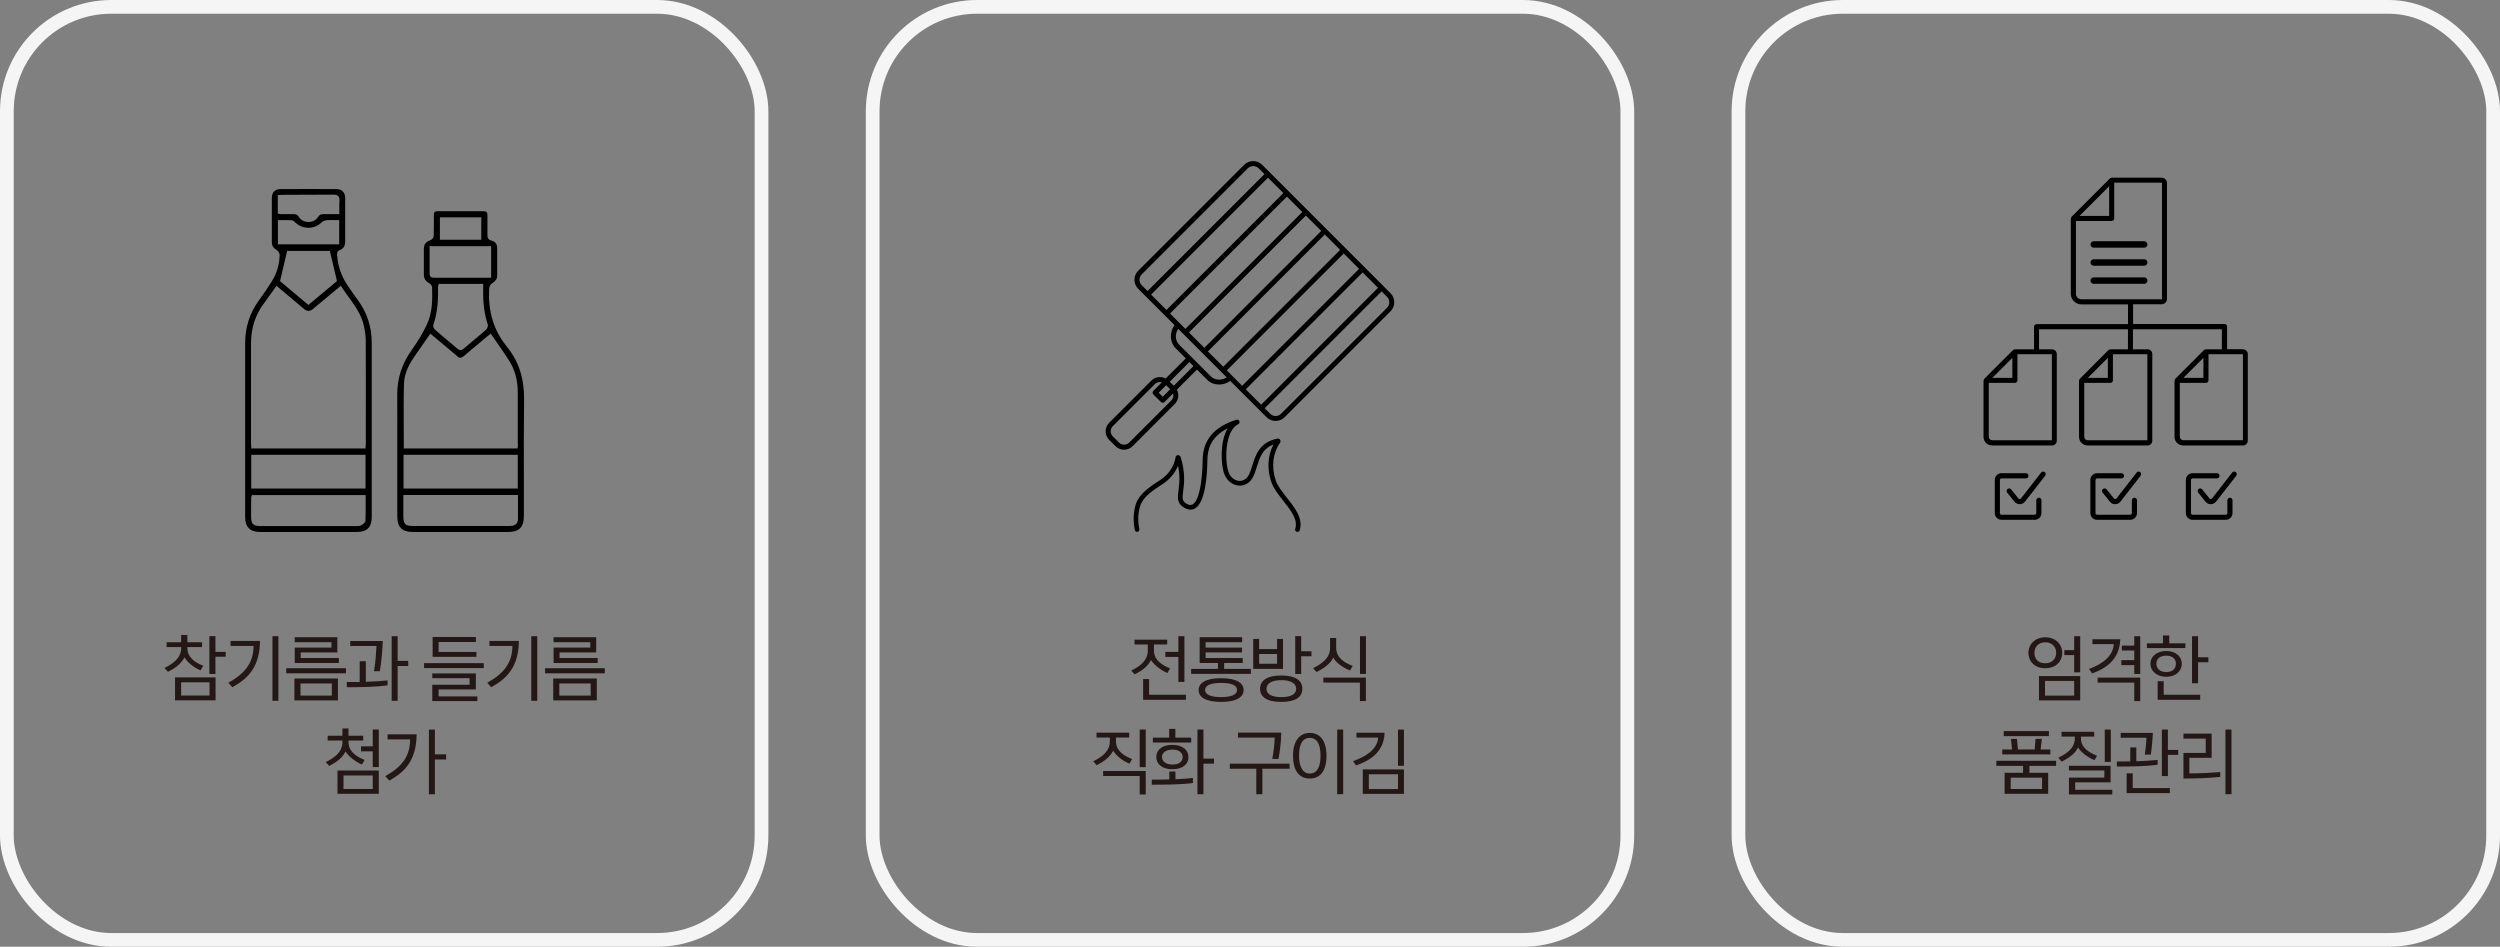 <?xml version="1.0" encoding="UTF-8"?><svg id="_레이어_2" xmlns="http://www.w3.org/2000/svg" viewBox="0 0 364.4 138"><rect x="0" y="0" width="364.4" height="138" fill="#808080" stroke="none"/><defs><style>.cls-1{fill:none;stroke:#f5f5f5;stroke-miterlimit:10;stroke-width:2px;}.cls-2{fill:#231815;}</style></defs><g id="_레이어_1-2"><rect class="cls-1" x="1" y="1" width="110" height="136" rx="15.22" ry="15.22"/><rect class="cls-1" x="127.2" y="1" width="110" height="136" rx="15.22" ry="15.22"/><rect class="cls-1" x="253.4" y="1" width="110" height="136" rx="15.22" ry="15.22"/><g><path class="cls-2" d="M298.12,92.89c1.52,0,2.47,1.04,2.47,2.26s-.88,2.25-2.47,2.25-2.46-1.04-2.46-2.25,.95-2.26,2.46-2.26Zm1.59,2.26c0-.82-.56-1.53-1.59-1.53s-1.58,.71-1.58,1.53,.47,1.53,1.58,1.53c1.04,0,1.59-.71,1.59-1.53Zm3.5,6.94h-6.01v-3.55h6.01v3.55Zm-.88-.7v-2.14h-4.25v2.14h4.25Zm-1.43-6.63h1.43v-2.03h.88v5.27h-.88v-2.52h-1.43v-.72Z"/><path class="cls-2" d="M309.05,93.18c-.1,3-2.14,4.27-4.1,4.98l-.45-.65c1.87-.7,3.47-1.78,3.61-3.62h-3.12v-.71h4.07Zm2.91,9.01h-.87v-2.69h-5.34v-.73h6.21v3.42Zm0-3.96h-.87v-1.28h-1.88v-.73h1.88v-1.4h-1.81v-.72h1.81v-1.37h.87v5.5Z"/><path class="cls-2" d="M318.54,94.46h-5.61v-.69h2.35v-1.14h.91v1.14h2.35v.69Zm-2.8,4.19c-1.4,0-2.3-.88-2.3-1.91s.92-1.85,2.31-1.85,2.27,.81,2.27,1.85-.84,1.91-2.28,1.91Zm-1.43-1.92c0,.67,.48,1.23,1.44,1.23s1.41-.52,1.41-1.23c0-.65-.46-1.16-1.41-1.16s-1.44,.51-1.44,1.16Zm6.39,5.27h-6.2v-2.71h.88v1.97h5.32v.74Zm-.31-9.27v3.07h1.5v.73h-1.5v3.06h-.88v-6.86h.88Z"/><path class="cls-2" d="M299.71,111.63h-3.9v1.01h2.73v3.06h-6.35v-3.06h2.69v-1.01h-3.89v-.74h8.71v.74Zm-7.86-1.67v-.72h1.43l-.16-1.54h.87l.15,1.54h2.44l.12-1.54h.92l-.18,1.54h1.42v.72h-7.01Zm.22-2.66v-.74h6.58v.74h-6.58Zm5.58,7.7v-1.65h-4.57v1.65h4.57Z"/><path class="cls-2" d="M305.29,110.8c-.79-.32-1.9-1.03-2.39-1.85-.45,.97-1.46,1.59-2.39,2.07l-.5-.57c1.2-.6,2.42-1.34,2.42-2.87v-.21h-1.94v-.7h4.76v.7h-1.93v.2c0,1.47,1.21,2.13,2.35,2.59l-.38,.64Zm2.6,5h-6.32v-2.46h5.16v-1.04h-5.16v-.68h6.07v2.41h-5.16v1.09h5.41v.68Zm-.22-4.74h-.88v-4.72h.88v4.72Z"/><path class="cls-2" d="M308.55,111c.67,0,1.32,0,1.96-.02v-2.04h.88v2.02c1.16-.03,2.21-.11,3.11-.19v.69c-1.55,.24-3.73,.27-5.95,.27v-.73Zm5.25-4.18c-.03,.94-.19,2.51-.29,3.17h-.89c.12-.67,.23-1.77,.24-2.46h-3.75v-.71h4.69Zm2.48,8.79h-6.3v-2.89h.88v2.15h5.42v.74Zm1.21-5.58h-1.5v3.09h-.88v-6.78h.88v2.97h1.5v.72Z"/><path class="cls-2" d="M323.62,113.24c-1.72,.19-3.79,.24-5.36,.24v-3.73h3.25v-2.09h-3.25v-.73h4.11v3.53h-3.25v2.27c1.75,0,2.97-.08,4.5-.2v.71Zm1.64,2.52h-.88v-9.42h.88v9.42Z"/></g><g><path d="M326.98,50.9h-2.36s0-3.3,0-3.3c0-.21-.16-.37-.37-.37h-13.33v-2.88h4.15c.44,0,.79-.35,.79-.79V26.69c0-.44-.36-.79-.79-.79h-7.27c-.06,.01-.09,.02-.12,.03-.08,.03-.12,.06-.14,.08l-5.58,5.58s-.05,.06-.07,.11c-.02,.07-.03,.1-.03,.13l-.02,.09v10.91c0,.41,.17,.8,.46,1.09,.29,.29,.68,.45,1.09,.45h6.79v2.88h-13.33c-.19,0-.35,.15-.37,.34v.11s0,0,0,0v3.22h-2.8c-.06,0-.09,.02-.12,.03-.08,.03-.12,.05-.14,.08l-4.18,4.18s-.05,.06-.07,.11c-.02,.07-.03,.1-.03,.13l-.02,.09v8.15c0,.69,.57,1.24,1.25,1.24h8.74c.38,0,.69-.31,.69-.69v-12.63c0-.38-.31-.69-.69-.69h-1.9s0-2.93,0-2.93h12.96v2.93h-2.58c-.05,0-.09,.02-.12,.03-.08,.03-.12,.06-.14,.08l-4.17,4.18s-.05,.06-.07,.11c-.02,.07-.03,.1-.03,.13l-.02,.09v8.15c0,.69,.57,1.24,1.25,1.24h8.74c.38,0,.69-.31,.69-.69v-12.63c0-.38-.31-.69-.69-.69h-2.13s0-2.93,0-2.93h12.96v2.93h-2.37s-.06,.02-.1,.03c-.08,.03-.12,.06-.14,.08l-4.17,4.18s-.05,.06-.07,.11c-.02,.07-.03,.1-.03,.13l-.02,.09v8.15c0,.69,.57,1.24,1.25,1.24h8.74c.38,0,.69-.31,.69-.69v-12.63c0-.38-.31-.69-.69-.69Zm-33.66,1.26v2.92s-2.92,0-2.92,0l2.92-2.92Zm5.76-.52v12.53s-8.69,0-8.69,0c-.28,0-.51-.23-.51-.51v-7.85s3.81,0,3.81,0c.1,0,.19-.04,.26-.11,.07-.07,.11-.16,.11-.26v-3.81s5.02,0,5.02,0Zm8.35-24.49v4.32s-4.32,0-4.32,0l4.32-4.32Zm-.19,25.01v2.92s-2.92,0-2.92,0l2.92-2.92Zm5.76-.52v12.53s-8.69,0-8.69,0c-.28,0-.51-.23-.51-.51v-7.85h3.81c.2,0,.37-.17,.37-.37v-3.81s5.02,0,5.02,0Zm-9.61-8.02c-.21,0-.41-.08-.57-.23-.15-.15-.23-.35-.23-.57v-10.61s5.21,0,5.21,0c.1,0,.19-.04,.26-.11,.07-.07,.11-.16,.11-.26v-5.21s6.96,0,6.96,0v16.99s-11.74,0-11.74,0Zm17.78,8.54v2.92h-2.92l2.92-2.92Zm-2.93,12.01c-.28,0-.51-.23-.51-.51v-7.85h3.81c.2,0,.37-.17,.37-.37v-3.81h5.02s0,12.53,0,12.53h-8.69Z"/><path d="M305.18,36.1h7.36c.26,0,.47-.21,.47-.47s-.21-.47-.47-.47h-7.36c-.26,0-.47,.21-.47,.47s.21,.47,.47,.47Z"/><path d="M305.18,38.73h7.36c.26,0,.47-.21,.47-.47s-.21-.47-.47-.47h-7.36c-.26,0-.47,.21-.47,.47s.21,.47,.47,.47Z"/><path d="M305.18,41.37h7.36c.26,0,.47-.21,.47-.47s-.21-.47-.47-.47h-7.36c-.26,0-.47,.21-.47,.47s.21,.47,.47,.47Z"/><path d="M297.51,68.89l-2.93,3.76c-.06,.07-.14,.09-.18,.09-.06,.01-.15-.02-.2-.09l-1.06-1.32c-.07-.09-.18-.14-.29-.14-.08,0-.17,.03-.23,.08-.16,.13-.19,.37-.06,.53l1.06,1.32c.19,.24,.47,.37,.77,.37,.31,0,.59-.14,.78-.38l2.93-3.76c.06-.08,.09-.18,.08-.28s-.06-.19-.14-.25c-.16-.13-.4-.1-.53,.07Z"/><path d="M297.19,72.55c-.21,0-.38,.17-.38,.38v1.86c0,.13-.11,.24-.24,.24h-4.82c-.13,0-.24-.11-.24-.24v-4.82c0-.13,.11-.24,.24-.24h3.54c.21,0,.38-.17,.38-.38s-.17-.38-.38-.38h-3.54c-.55,0-.99,.44-.99,.99v4.82c0,.55,.44,.99,.99,.99h4.82c.55,0,.99-.44,.99-.99v-1.86c0-.21-.17-.38-.38-.38Z"/><path d="M311.43,68.89l-2.93,3.76c-.04,.06-.11,.09-.18,.09-.07,.01-.15-.02-.2-.09l-1.06-1.32c-.07-.09-.18-.14-.29-.14-.08,0-.17,.03-.24,.08-.08,.06-.13,.15-.14,.25-.01,.1,.02,.2,.08,.28l1.06,1.32c.19,.24,.47,.37,.77,.37,.31,0,.59-.14,.78-.38l2.93-3.76c.06-.08,.09-.18,.08-.28-.01-.1-.06-.19-.14-.25-.16-.13-.4-.1-.53,.07Z"/><path d="M311.12,72.55c-.21,0-.38,.17-.38,.38v1.86c0,.13-.11,.24-.24,.24h-4.82c-.13,0-.24-.11-.24-.24v-4.82c0-.13,.11-.24,.24-.24h3.54c.21,0,.38-.17,.38-.38s-.17-.38-.38-.38h-3.54c-.55,0-.99,.44-.99,.99v4.82c0,.55,.44,.99,.99,.99h4.82c.55,0,.99-.44,.99-.99v-1.86c0-.21-.17-.38-.38-.38Z"/><path d="M325.36,68.89l-2.93,3.76c-.06,.07-.14,.09-.18,.09-.06,.01-.15-.02-.2-.09l-1.06-1.32c-.07-.09-.18-.14-.29-.14-.08,0-.17,.03-.23,.08-.16,.13-.19,.37-.06,.53l1.06,1.32c.19,.24,.47,.37,.77,.37,.31,0,.59-.14,.78-.38l2.93-3.76c.06-.08,.09-.18,.08-.28s-.06-.19-.14-.25c-.17-.13-.4-.1-.53,.07Z"/><path d="M325.04,72.55c-.21,0-.38,.17-.38,.38v1.86c0,.13-.11,.24-.24,.24h-4.82c-.13,0-.24-.11-.24-.24v-4.82c0-.13,.11-.24,.24-.24h3.54c.21,0,.38-.17,.38-.38s-.17-.38-.38-.38h-3.54c-.55,0-.99,.44-.99,.99v4.82c0,.55,.44,.99,.99,.99h4.82c.55,0,.99-.44,.99-.99v-1.86c0-.21-.17-.38-.38-.38Z"/></g><g><path class="cls-2" d="M168.2,93.94v.86c0,1.45,1.22,2.16,2.34,2.62l-.37,.68c-.79-.32-1.9-1.09-2.4-1.9-.45,.98-1.46,1.64-2.38,2.1l-.5-.56c1.21-.58,2.41-1.41,2.41-2.93v-.87h-1.93v-.7h4.76v.7h-1.93Zm4.66,8.06h-6.24v-3.02h.87v2.28h5.37v.74Zm-.22-2.6h-.88v-3.65h-1.9v-.73h1.9v-2.29h.88v6.67Z"/><path class="cls-2" d="M182.33,98.22h-8.71v-.73h3.91v-.85h-2.67v-3.76h6.19v.73h-5.32v.78h5.31v.7h-5.31v.82h5.41v.73h-2.71v.85h3.9v.73Zm-1.06,2.36c0,1.04-1.05,1.73-3.29,1.73s-3.27-.69-3.27-1.73,1.07-1.73,3.27-1.73,3.29,.67,3.29,1.73Zm-3.29-1.04c-1.47,0-2.33,.35-2.33,1.03s.86,1.04,2.33,1.04,2.33-.34,2.33-1.04-.86-1.03-2.33-1.03Z"/><path class="cls-2" d="M187.01,97.49h-4.34v-4.36h.86v1.48h2.62v-1.48h.86v4.36Zm-.86-.74v-1.42h-2.62v1.42h2.62Zm3.68,3.65c0,1.15-.92,1.91-3.07,1.91s-3.09-.75-3.09-1.91,.94-1.94,3.09-1.94,3.07,.77,3.07,1.94Zm-.9,0c0-.79-.78-1.26-2.16-1.26s-2.17,.47-2.17,1.26,.77,1.21,2.17,1.21,2.16-.42,2.16-1.21Zm2.23-4.74h-1.5v2.58h-.87v-5.52h.87v2.21h1.5v.73Z"/><path class="cls-2" d="M196.78,97.72c-.85-.32-1.99-1-2.44-1.88-.45,.99-1.5,1.63-2.44,2.12l-.5-.57c1.21-.62,2.47-1.42,2.47-2.94v-1.45h.89v1.44c0,1.46,1.26,2.18,2.41,2.63l-.39,.65Zm2.31,4.47h-.87v-2.69h-5.32v-.73h6.19v3.42Zm.01-3.96h-.87v-5.5h.87v5.5Z"/><path class="cls-2" d="M164.63,111.31c-.8-.31-1.89-1.06-2.38-1.89-.46,.97-1.47,1.64-2.4,2.12l-.5-.57c1.2-.61,2.42-1.41,2.42-2.94v-.53h-1.94v-.71h4.76v.71h-1.93v.52c0,1.46,1.21,2.18,2.36,2.62l-.39,.67Zm2.37,4.49h-.88v-2.69h-5.33v-.73h6.21v3.42Zm0-3.98h-.88v-5.48h.88v5.48Z"/><path class="cls-2" d="M167.87,113.64c.87,0,1.74,0,2.57-.03v-1.15h.89v1.12c.93-.03,1.81-.09,2.55-.18v.73c-1.55,.22-3.82,.25-6,.25v-.74Zm5.76-5.41h-5.59v-.72h2.38v-1.27h.9v1.27h2.31v.72Zm-2.76,3.89c-1.54,0-2.33-.79-2.33-1.78s.8-1.77,2.33-1.77,2.36,.79,2.36,1.78-.77,1.77-2.36,1.77Zm1.51-1.77c0-.59-.46-1.09-1.51-1.09-.98,0-1.5,.51-1.5,1.08,0,.61,.53,1.1,1.51,1.1,1.06,0,1.5-.47,1.5-1.09Zm3.03-4.01v4.23h1.54v.74h-1.54v4.45h-.87v-9.42h.87Z"/><path class="cls-2" d="M187.97,111.31v.74h-3.97v3.71h-.88v-3.71h-3.86v-.74h8.71Zm-2.52-.69c.18-.91,.35-2.32,.35-3.11h-5.35v-.73h6.3c0,1.51-.23,2.82-.39,3.84h-.91Z"/><path class="cls-2" d="M193.35,110.16c0,2.16-.89,3.32-2.44,3.32s-2.44-1.16-2.44-3.32,.96-3.33,2.44-3.33,2.44,1.1,2.44,3.33Zm-.87-.02c0-1.61-.48-2.59-1.56-2.59s-1.57,.96-1.57,2.59,.53,2.61,1.57,2.61c1.1,0,1.56-1.03,1.56-2.61Zm3.3,5.62h-.87v-9.42h.87v9.42Z"/><path class="cls-2" d="M201.82,106.8c-.11,2.89-2.18,4.07-4.16,4.77l-.44-.63c1.81-.64,3.54-1.68,3.66-3.43h-3.16v-.71h4.1Zm2.82,8.91h-6v-3.56h6v3.56Zm-.87-.7v-2.15h-4.25v2.15h4.25Zm.87-3.39h-.87v-5.27h.87v5.27Z"/></g><g><path d="M201.63,41.68h0s-2.76-2.76-2.76-2.76h0s0,0,0,0l-5.52-5.52s0,0,0,0c0,0,0,0,0,0l-2.76-2.76s0,0,0,0,0,0,0,0l-5.52-5.52s0,0,0,0c0,0,0,0,0,0l-1.1-1.1c-.35-.35-.82-.54-1.31-.54s-.96,.19-1.31,.54l-15.45,15.45c-.72,.72-.72,1.9,0,2.62l5.3,5.3c-.75,1.01-.71,2.49,.14,3.35l1.5,1.5-2.93,2.93c-.67-.36-1.53-.26-2.09,.31l-6.14,6.14c-.33,.33-.52,.78-.52,1.25s.18,.92,.52,1.25l.91,.91c.33,.33,.78,.52,1.25,.52s.92-.18,1.25-.52l6.14-6.14c.57-.57,.67-1.42,.31-2.09l2.93-2.93,1.5,1.5c.45,.45,1.08,.68,1.73,.68,.57,0,1.15-.18,1.62-.53l5.3,5.3c.36,.36,.84,.54,1.31,.54s.95-.18,1.31-.54l15.45-15.45c.72-.72,.72-1.9,0-2.62l-1.06-1.06Zm-6.29-5.26l-17.04,17.04-2.24-2.24,17.04-17.04,2.24,2.24Zm-2.76-2.76l-17.04,17.04-2.24-2.24,17.04-17.04,2.24,2.24Zm-26.16,7.92c-.44-.44-.44-1.15,0-1.59l15.45-15.45c.21-.21,.49-.33,.8-.33s.58,.12,.8,.33l.84,.84-17.04,17.04-.84-.84Zm1.36,1.36l17.04-17.04,2.24,2.24-17.04,17.04-2.24-2.24Zm2.76,2.76l17.04-17.04,2.24,2.24-17.04,17.04-.82-.82s0,0,0,0c0,0,0,0,0,0l-1.42-1.42Zm-.56,10.45l.59,.59-1.09,1.09-.59-.59,1.09-1.09Zm.75,2.22l-6.14,6.14c-.2,.2-.46,.3-.74,.3s-.54-.11-.74-.3l-.91-.91c-.2-.2-.3-.46-.3-.74s.11-.54,.3-.74l6.14-6.14c.2-.2,.47-.3,.74-.3,.09,0,.19,.02,.28,.04l-1.25,1.25c-.07,.07-.11,.16-.11,.26s.04,.19,.11,.26l1.11,1.11c.07,.07,.16,.11,.26,.11s.19-.04,.26-.11l1.25-1.25c.1,.35,.01,.74-.26,1.02Zm.36-2.14l-.59-.59,2.87-2.87,.59,.59-2.87,2.87Zm5.4-1.37l-1.76-1.76s0,0,0,0l-.55-.55-2.31-2.31c-.59-.58-.62-1.59-.14-2.31l7.07,7.07c-.72,.48-1.73,.45-2.31-.14Zm3.11-.09s0,0,0,0c0,0,0,0,0,0l-.78-.78,17.04-17.04,2.24,2.24-17.04,17.04-1.46-1.46Zm1.98,1.98l17.04-17.04,2.24,2.24-17.04,17.04-2.24-2.24Zm20.6-11.89l-15.45,15.45c-.44,.44-1.15,.44-1.59,0l-.8-.8,17.04-17.04,.8,.8c.44,.44,.44,1.15,0,1.59Z"/><path d="M189.12,77.53s-.07,0-.11-.02c-.18-.06-.28-.25-.22-.43,.43-1.33-.62-2.67-1.74-4.09-.72-.91-1.45-1.85-1.77-2.81-.62-1.86-.49-3.82,.33-5.38-1.6,.6-2.02,1.95-2.42,3.25-.16,.51-.31,1-.53,1.44-.42,.85-1.19,1.34-2.04,1.29-.93-.04-1.77-.69-2.15-1.65-.53-1.36-.68-4.75,.47-6.7-2.57,1.3-2.93,3.21-2.95,4.62-.03,2.3-.31,6.28-1.85,7.08-.51,.27-1.08,.18-1.71-.24-.88-.6-.78-1.4-.65-2.41,.11-.87,.26-2.01-.07-3.6-.43,1.06-1.22,2.01-2.24,2.67-1.86,1.2-3.11,2.1-3.4,3.66-.01,.04-.35,1.25,0,2.9,.04,.18-.08,.37-.26,.4-.18,.04-.37-.08-.4-.26-.38-1.83,0-3.15,0-3.2,.33-1.79,1.74-2.82,3.7-4.08,1.21-.78,2.05-2.02,2.24-3.32,.02-.16,.18-.31,.34-.32,.16,0,.35,.12,.4,.27,.71,2.31,.51,3.91,.37,4.97-.13,1.04-.15,1.42,.35,1.76,.6,.41,.91,.25,1.01,.2,.87-.45,1.43-2.94,1.48-6.49,.04-2.91,1.65-4.83,4.92-5.86,.17-.06,.37,.04,.44,.21,.06,.16-.02,.36-.17,.44-1.99,.94-2,5.48-1.39,7.05,.28,.71,.89,1.19,1.55,1.22,.57,.01,1.1-.31,1.4-.92,.19-.39,.34-.85,.49-1.33,.47-1.52,1.05-3.4,3.66-3.92,.14-.03,.32,.05,.39,.17,.08,.12,.07,.31,0,.43-1.06,1.47-1.3,3.51-.66,5.44,.28,.85,.98,1.74,1.66,2.6,1.18,1.5,2.39,3.04,1.85,4.72-.05,.14-.18,.24-.32,.24Z"/></g><g><path class="cls-2" d="M27.31,93.62h2.14v.7h-2.14v.09c0,1.46,1.17,2.18,2.31,2.63l-.39,.67c-.81-.32-1.86-1.07-2.34-1.9-.47,.97-1.46,1.64-2.41,2.12l-.5-.57c1.22-.61,2.43-1.42,2.43-2.94v-.1h-2.12v-.7h2.12v-1.06h.9v1.06Zm4.11,8.46h-5.91v-3.34h5.91v3.34Zm-.88-.7v-1.92h-4.14v1.92h4.14Zm2.36-5.65h-1.5v2.51h-.88v-5.52h.88v2.3h1.5v.71Z"/><path class="cls-2" d="M37.9,93.42c-.04,3.76-1.7,5.47-4.04,6.75l-.57-.65c2.5-1.4,3.65-2.96,3.67-5.37h-3.35v-.73h4.28Zm2.68,8.73h-.87v-9.42h.87v9.42Z"/><path class="cls-2" d="M50.43,97.4v.74h-8.71v-.74h8.71Zm-1.17,4.69h-6.35v-3.19h6.35v3.19Zm-6.3-5.45v-2.25h5.35v-.78h-5.35v-.73h6.21v2.22h-5.34v.81h5.56v.73h-6.44Zm5.41,4.75v-1.77h-4.57v1.77h4.57Z"/><path class="cls-2" d="M50.56,99.41c.65,0,1.25,0,1.87,0v-3.03h.89v3c1.21-.04,2.27-.11,3.17-.2v.71c-1.55,.24-3.73,.28-5.94,.28v-.75Zm5.24-5.98c-.08,1.69-.18,2.83-.43,4.4h-.86c.22-1.22,.3-2.5,.37-3.67h-3.83v-.73h4.75Zm2.16-.7v3.6h1.54v.75h-1.54v5.07h-.87v-9.42h.87Z"/><path class="cls-2" d="M70.52,96.66v.72h-8.71v-.72h8.71Zm-.94,5.53h-6.57v-2.38h5.43v-.96h-5.43v-.69h6.35v2.33h-5.43v1.02h5.65v.68Zm-6.52-6.45v-2.89h6.31v.73h-5.44v1.45h5.51v.71h-6.39Z"/><path class="cls-2" d="M75.63,93.42c-.04,3.76-1.7,5.47-4.04,6.75l-.57-.65c2.5-1.4,3.65-2.96,3.67-5.37h-3.35v-.73h4.28Zm2.68,8.73h-.87v-9.42h.87v9.42Z"/><path class="cls-2" d="M88.16,97.4v.74h-8.71v-.74h8.71Zm-1.17,4.69h-6.35v-3.19h6.35v3.19Zm-6.3-5.45v-2.25h5.35v-.78h-5.35v-.73h6.21v2.22h-5.34v.81h5.56v.73h-6.44Zm5.41,4.75v-1.77h-4.57v1.77h4.57Z"/><path class="cls-2" d="M50.8,107.24h2.14v.7h-2.14v.2c0,1.45,1.21,2.17,2.35,2.63l-.39,.67c-.79-.33-1.9-1.09-2.4-1.91-.44,.98-1.45,1.64-2.38,2.12l-.5-.57c1.21-.6,2.43-1.41,2.43-2.93v-.21h-2.15v-.7h2.15v-1.06h.89v1.06Zm4.41,8.46h-6.02v-3.39h6.02v3.39Zm-.88-.7v-1.97h-4.26v1.97h4.26Zm.88-3.19h-.88v-2.3h-1.71v-.72h1.71v-2.45h.88v5.47Z"/><path class="cls-2" d="M60.73,107.04c-.05,3.76-1.67,5.46-3.99,6.74l-.58-.65c2.5-1.4,3.61-2.95,3.62-5.36h-3.29v-.73h4.23Zm2.66-.69v3.6h1.64v.76h-1.64v5.06h-.87v-9.42h.87Z"/></g><g><path d="M50.64,41.57c-.89-1.33-1.39-2.79-1.5-4.34-.02-.28-.04-.62,.45-.81,.48-.19,.72-.59,.72-1.18v-2.29c0-1.37,0-2.73,0-4.1,0-.79-.48-1.28-1.25-1.29-1.34,0-2.7-.01-4.09-.01s-2.71,0-4.09,.01c-.79,0-1.25,.47-1.26,1.27-.01,1.4,0,2.81,0,4.21,0,.75,0,1.5,0,2.25,0,.51,.22,.87,.72,1.17,.21,.12,.43,.44,.42,.71-.03,1.35-.4,2.62-1.1,3.77-.52,.85-1.12,1.74-1.9,2.81-1.37,1.88-2.04,3.96-2.03,6.37,.01,2.88,0,5.77,0,8.65v7.25c0,3.12,0,6.25,0,9.37,0,1.42,.73,2.15,2.16,2.15,4.71,0,9.43,0,14.14,0,1.45,0,2.15-.7,2.15-2.15,0-3.45,0-6.9,0-10.35,0-5.02,0-10.03,0-15.05,0-2.34-.66-4.39-2.02-6.25-.46-.63-1-1.39-1.52-2.17Zm-10.15-13.13l.42-.03c.31-.02,.6-.02,.89-.02,.57,0,1.14,0,1.72,0,1.66,0,3.37,0,5.05-.02,.36,0,.59,.06,.74,.22,.19,.2,.19,.5,.17,.73-.03,.36-.02,.74-.02,1.13,0,.18,0,.37,0,.56v.2h-.85c-.49,0-.96,0-1.43,0-.41,0-.63,.1-.83,.43-.28,.45-.8,.72-1.38,.72h0c-.6,0-1.13-.28-1.41-.74-.19-.31-.4-.42-.78-.41-.48,0-.96,0-1.44,0h-.47c-.05,0-.1-.02-.15-.03l-.23-.06v-2.69Zm.02,7.18v-3.53h.68c.42,0,.86-.01,1.29,.01,.22,.01,.42,.18,.57,.33,1.07,1.03,2.74,1.03,3.82,0,.19-.18,.48-.31,.75-.33,.38-.03,.77-.02,1.15-.02,.15,0,.31,0,.47,0h.2v3.53h-8.93Zm8.6,5.36l-4.16,3.47-4.13-3.47,1.03-4.4h6.23l1.04,4.4Zm4.16,34.91c-.02,.33-.49,.61-.69,.71-.13,.07-.28,.08-.42,.08-.06,0-.12,0-.18,0-.05,0-.11,0-.16,0-4.56,0-9.13,0-13.69,0-.63,0-1.01-.05-1.25-.29-.24-.24-.28-.64-.28-1.27,0-.86,0-1.72,.01-2.58,0-.06,.02-.11,.04-.16l.08-.22h16.57v1.09c0,.87,.01,1.77-.03,2.66Zm-16.65-4.68v-4.92h16.66v4.92h-16.66Zm16.69-21.46c.02,3.86,.02,7.72,.01,11.58v3.41c0,.08,0,.17-.02,.27l-.02,.36h-16.65l-.02-.4c0-.16-.02-.31-.02-.46v-4.7c0-3.25,0-6.49,0-9.74,0-2.25,.62-4.18,1.92-5.91,.38-.51,.75-1.04,1.13-1.57,.17-.25,.35-.5,.53-.75l.13-.18,4.05,3.4q.61,.51,1.25-.01l4.08-3.4,.12,.19c.32,.49,.67,.97,1,1.43,.91,1.25,1.85,2.54,2.22,4.13,.19,.83,.29,1.62,.3,2.35Z"/><path d="M73.9,50.55c-1.95-2.38-2.8-5.19-2.59-8.57,.02-.29,.25-.6,.47-.73,.48-.3,.69-.62,.69-1.06,0-1.28,.01-2.66,0-4.05,0-.56-.3-.95-.82-1.07-.56-.14-.61-.49-.6-.84,.01-.92,.01-1.84,0-2.76,0-.58-.11-.68-.68-.69-1.08,0-2.15,0-3.23,0s-2.15,0-3.23,0c-.57,0-.67,.1-.67,.68,0,.33,0,.67,0,1,0,.63,0,1.26-.02,1.89,0,.25-.22,.56-.45,.64-.75,.29-.99,.62-.99,1.36,0,.54,0,1.08,0,1.62,0,.67,0,1.34,0,2.01,0,.61,.24,1.01,.79,1.3,.19,.1,.4,.37,.41,.61,.06,1.78,.06,3.66-.75,5.4-.54,1.16-1.27,2.39-2.24,3.76-1.43,2.01-2.11,4.15-2.09,6.55,.02,1.93,.01,3.89,.01,5.79,0,.84,0,1.68,0,2.52v2.74c0,2.22,0,4.44,0,6.66,0,1.54,.7,2.23,2.25,2.23,4.63,0,9.26,0,13.9,0,1.61,0,2.3-.69,2.3-2.32,0-1.68,0-3.36,0-5.04-.01-3.91-.02-7.96,.03-11.93,.04-3.08-.78-5.59-2.49-7.69Zm-9.78-18.87h6.03v3.26h-6.03v-3.26Zm-1.35,8.65c-.1-.1-.15-.25-.15-.45,0-.89,0-1.78,0-2.69v-1.3s8.97,0,8.97,0v4.59h-8.24s-.04,0-.06,0c-.21,0-.39-.01-.53-.15Zm1.08,1.45c0-.05,.01-.1,.03-.15l.06-.25h6.49v.44c0,.16,0,.32,0,.48-.04,1.88,.18,3.51,.66,4.96,.09,.26-.07,.65-.26,.82-.6,.52-1.22,1.04-1.83,1.55-.47,.39-.94,.79-1.41,1.19-.16,.14-.31,.21-.46,.21s-.31-.07-.48-.22c-.49-.42-.99-.84-1.49-1.26-.57-.48-1.14-.96-1.7-1.44-.18-.15-.39-.51-.3-.76,.66-1.88,.72-3.78,.69-5.57Zm-5.03,24.51h16.65v4.92h-16.65v-4.92Zm16.67,9.46c-.01,.5-.35,.84-.9,.9-.15,.02-.29,.02-.44,.02h-13.91c-1.18,0-1.45-.27-1.45-1.45v-3.07h16.71v1.18c0,.81,0,1.62,0,2.42Zm.02-10.97c0,.09-.01,.18-.03,.28l-.04,.31h-16.58v-.2c0-.9,0-1.81-.01-2.71-.01-2.16-.03-4.39,.04-6.58,.05-1.63,.9-3.03,1.54-3.95l2.3-3.3,3.58,3c.1,.08,.2,.16,.29,.25,.35,.36,.63,.35,1.05-.01,.77-.67,1.57-1.33,2.34-1.97l.86-.72c.12-.1,.24-.19,.36-.29l.33-.26,.12,.18c.27,.39,.54,.77,.8,1.16,.61,.88,1.19,1.71,1.74,2.58,.84,1.32,1.27,2.87,1.27,4.61,0,2.01,0,4.03,0,6.04v1.58Z"/></g></g></svg>